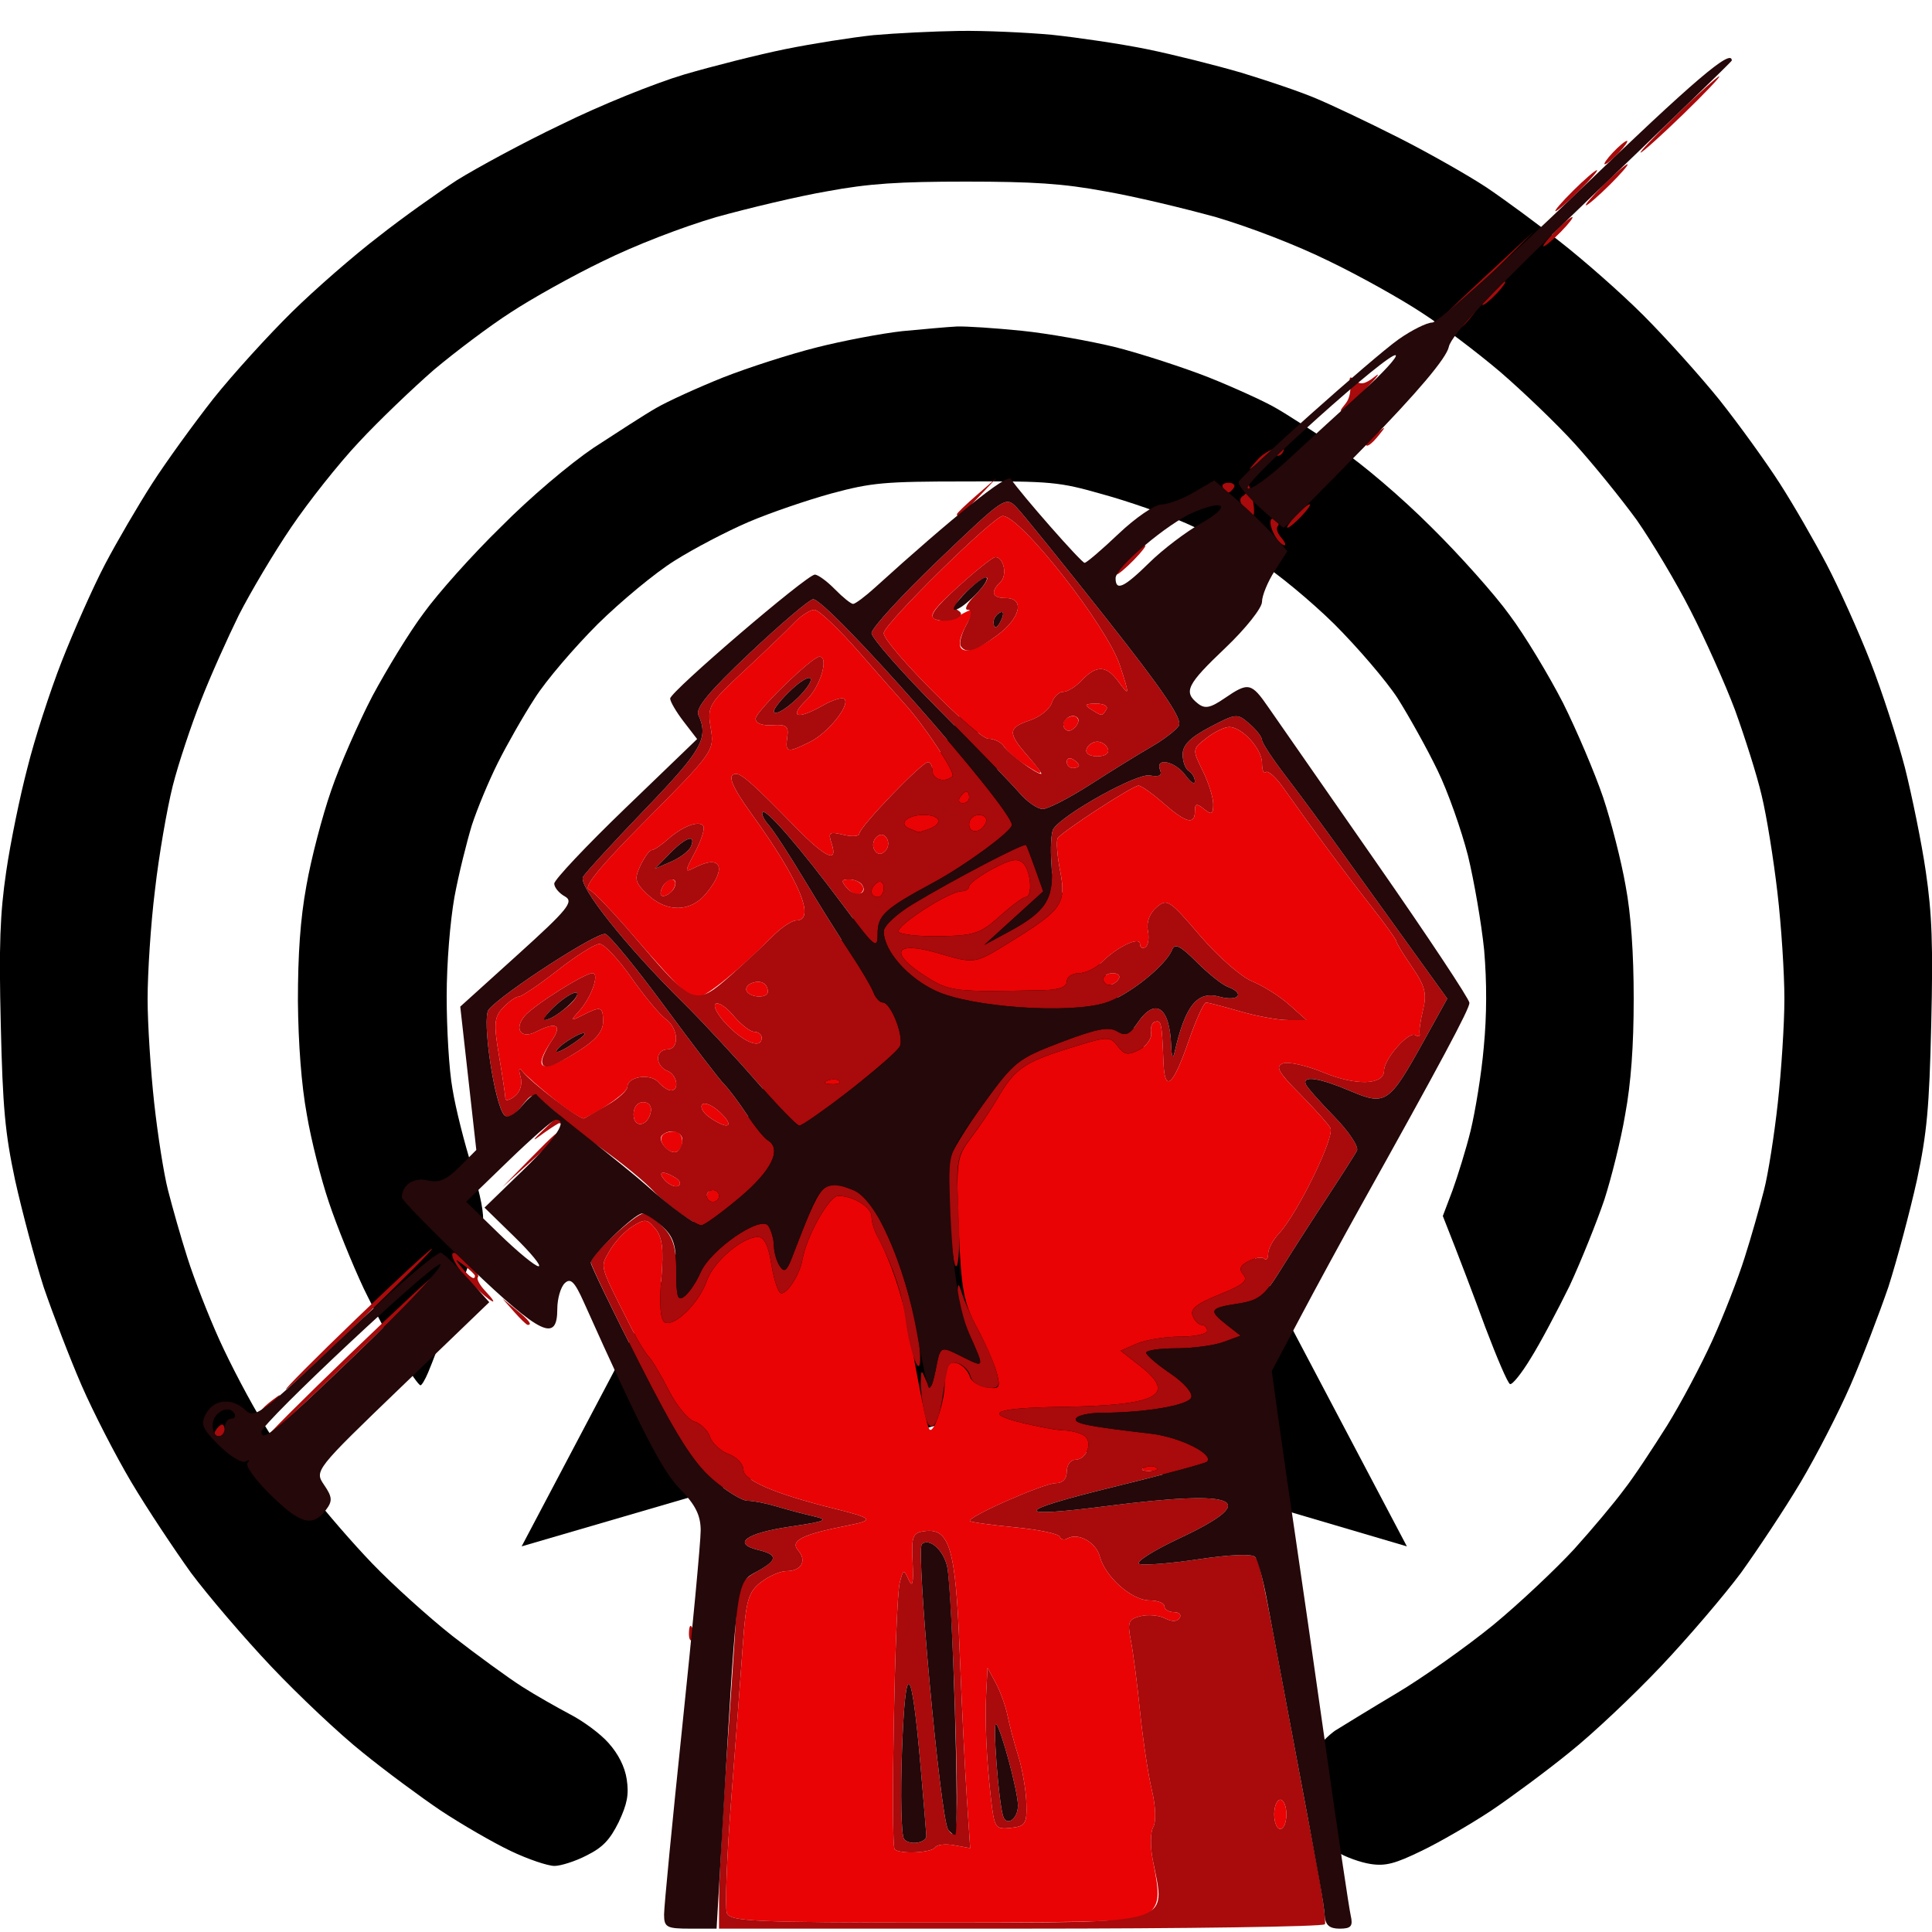<?xml version="1.0" encoding="UTF-8" standalone="no"?>
<svg
   version="1.2"
   viewBox="0 0 500 500"
   width="500"
   height="500"
   id="svg2"
   sodipodi:docname="favicon.svg"
   inkscape:version="1.3.2 (091e20ef0f, 2023-11-25, custom)"
   xmlns:inkscape="http://www.inkscape.org/namespaces/inkscape"
   xmlns:sodipodi="http://sodipodi.sourceforge.net/DTD/sodipodi-0.dtd"
   xmlns="http://www.w3.org/2000/svg"
   xmlns:svg="http://www.w3.org/2000/svg">
  <defs
     id="defs2" />
  <sodipodi:namedview
     id="namedview2"
     pagecolor="#ffffff"
     bordercolor="#000000"
     borderopacity="0.25"
     inkscape:showpageshadow="2"
     inkscape:pageopacity="0.0"
     inkscape:pagecheckerboard="0"
     inkscape:deskcolor="#d1d1d1"
     inkscape:zoom="1.608"
     inkscape:cx="250"
     inkscape:cy="100.74627"
     inkscape:window-width="1920"
     inkscape:window-height="1008"
     inkscape:window-x="0"
     inkscape:window-y="0"
     inkscape:window-maximized="1"
     inkscape:current-layer="svg2" />
  <style
     id="style1" />
  <path
     fill-rule="evenodd"
     d="m248.3 8c6.5-0.1 17.3 0.4 23.9 1 6.6 0.7 17.6 2.3 24.5 3.7 6.9 1.4 18 4.2 24.5 6.1 6.6 2 15.2 4.9 19.2 6.6 3.9 1.6 13.6 6.2 21.5 10.2 7.9 4 18.1 9.8 22.8 12.9 4.6 3.1 13.2 9.4 19.1 14.1 5.9 4.6 15.6 13.1 21.5 19 5.8 5.8 14.7 15.7 19.7 21.9 5 6.3 12 16 15.6 21.6 3.6 5.6 9 15 12.1 20.9 3.1 5.9 8.2 17.2 11.3 25.1 3.1 7.9 7.1 20.3 9 27.6 1.8 7.2 4.3 19.3 5.4 26.9 1.6 10.9 1.9 19 1.4 39.5-0.5 21.5-1.1 28.1-3.7 40.3-1.8 8.1-5.1 20.5-7.4 27.7-2.4 7-6.8 18.5-9.8 25.4-3 6.9-8.8 18.2-12.9 25.1-4.1 6.9-11.1 17.4-15.4 23.4-4.4 5.9-13.7 16.8-20.8 24.3-7.1 7.5-17.7 17.5-23.6 22.2-5.9 4.8-15.1 11.6-20.3 15.1-5.3 3.5-13.4 8.2-18 10.4-6.8 3.3-9.3 4-13.2 3.4-2.6-0.4-6.5-1.8-8.6-3.1-2.4-1.5-4.9-4.5-6.5-8-1.9-4.3-2.3-6.9-1.7-10.5 0.5-2.6 1.7-6.1 2.6-7.8 1-1.6 3.3-3.9 5-5.1 1.8-1.1 8.9-5.5 15.8-9.6 6.9-4.1 18.2-12.1 25.2-17.8 6.9-5.7 16.3-14.6 20.9-19.6 4.6-5.1 10.4-12 12.9-15.4 2.6-3.3 7.5-10.8 11.1-16.5 3.6-5.8 8.9-15.8 11.8-22.2 2.9-6.4 6.6-15.9 8.3-21.3 1.7-5.3 3.9-13.1 5-17.4 1.1-4.2 2.7-14.5 3.6-22.7 0.9-8.2 1.7-20.3 1.7-26.9 0-6.6-0.8-19-1.8-27.5-1-8.6-2.8-19.9-4.1-25.2-1.2-5.2-4.4-15.2-6.9-22.1-2.6-6.9-7.8-18.5-11.5-25.7-3.7-7.3-10-17.8-13.9-23.4-4-5.5-11.2-14.4-16-19.7-4.8-5.3-13.6-13.7-19.4-18.7-5.9-5-15-11.9-20.3-15.3-5.3-3.5-16-9.5-23.9-13.3-8.5-4.2-20.5-8.8-29.3-11.4-8.3-2.3-21.2-5.4-28.8-6.7-10.7-2-18.6-2.5-36-2.5-17.2 0-25.1 0.5-35.8 2.5-7.6 1.3-20.5 4.4-28.8 6.7-8.8 2.6-20.8 7.2-29.3 11.4-7.9 3.8-18.6 9.8-23.9 13.3-5.3 3.4-14.2 10.1-19.8 14.8-5.5 4.8-14.3 13.2-19.4 18.7-5.2 5.5-13.1 15.5-17.5 22-4.5 6.6-10.6 16.9-13.6 22.8-2.9 5.9-7.4 15.9-9.8 22.1-2.5 6.3-5.8 16.2-7.3 22.1-1.5 6-3.6 18.1-4.6 27-1.1 8.8-1.9 21.5-1.9 28.1 0 6.6 0.8 18.7 1.7 26.9 0.9 8.2 2.5 18.5 3.6 22.7 1.1 4.3 3.3 12.1 5 17.4 1.7 5.4 5.4 14.9 8.3 21.3 2.9 6.4 8 16.1 11.4 21.6 3.3 5.4 8.9 13.6 12.5 18.2 3.5 4.6 10.6 12.8 15.7 18.1 5.2 5.4 14.5 13.8 20.7 18.7 6.3 4.9 14.4 10.8 18 13.1 3.6 2.3 9.3 5.5 12.5 7.2 3.3 1.7 7.8 5 9.9 7.4 2.5 2.8 4.2 6.1 4.7 9.4 0.6 4 0.1 6.4-2.1 11.1-2.3 4.6-4.1 6.5-8.3 8.6-2.9 1.5-6.7 2.7-8.3 2.7-1.7 0-6.8-1.7-11.4-3.9-4.6-2.2-12.7-6.9-18-10.4-5.2-3.5-14.4-10.3-20.3-15.1-5.9-4.7-16.5-14.7-23.6-22.2-7.1-7.5-16.4-18.4-20.8-24.3-4.3-6-11.3-16.5-15.4-23.4-4.1-6.9-9.9-18.2-12.9-25.1-3-6.9-7.4-18.4-9.8-25.4-2.3-7.2-5.6-19.6-7.4-27.7-2.6-12.2-3.2-18.8-3.7-40.3-0.5-20.5-0.2-28.6 1.4-39.5 1.1-7.6 3.6-19.7 5.5-26.9 1.8-7.3 5.8-19.7 8.9-27.6 3.1-7.9 8.1-19.2 11.2-25.1 3.1-5.9 8.6-15.3 12.2-20.9 3.6-5.6 10.7-15.4 15.8-21.9 5.1-6.4 14.3-16.5 20.4-22.5 6-5.9 16.1-14.7 22.4-19.5 6.2-4.9 15.4-11.4 20.3-14.6 5-3.1 17.1-9.7 27-14.4 9.9-4.9 24-10.6 31.7-12.9 7.5-2.2 19.4-5.2 26.3-6.6 6.9-1.4 17.1-3 22.7-3.6 5.6-0.5 15.6-1 22.3-1.1zm-0.7 76.5c2.3-0.1 9.9 0.4 16.8 1.1 6.9 0.7 18 2.7 24.5 4.3 6.6 1.7 17.4 5.2 24 7.8 6.5 2.6 14.4 6.2 17.3 7.9 3 1.7 10.2 6.4 16.2 10.3 6.2 4.2 16.3 12.8 24 20.5 7.3 7.2 16.5 17.5 20.3 22.8 3.9 5.2 10.1 15.5 13.8 22.7 3.6 7.2 8.3 18.3 10.4 24.5 2.1 6.3 4.7 16.5 5.8 22.8 1.4 7.4 2.1 17.5 2.1 29.3 0 12.1-0.7 21.8-2.2 29.9-1.1 6.6-3.6 16.5-5.4 22.1-1.9 5.6-5.9 15.6-9 22.3-3.2 6.5-7.7 15-10.1 18.8-2.3 3.8-4.7 6.8-5.3 6.6-0.6-0.2-3.4-6.8-6.4-14.7-2.9-7.9-6.6-17.7-11-28.8l2.5-6.6c1.3-3.6 3.5-10.6 4.7-15.5 1.2-5 2.8-14.6 3.4-21.6 0.8-8.3 0.8-16.8 0.1-25.1-0.7-6.9-2.6-17.9-4.2-24.5-1.7-6.6-5.2-16.6-7.9-22.1-2.7-5.6-7.4-14-10.3-18.6-3-4.6-10.4-13.2-16.4-19.2-6-5.9-14.9-13.3-19.9-16.4-4.9-3.1-13.3-7.4-18.5-9.7-5.3-2.3-15-5.7-21.6-7.5-11.2-3.2-13.3-3.4-35.4-3.3-21.1 0-24.3 0.3-34.7 3.1-6.2 1.7-15.9 5-21.5 7.4-5.6 2.4-14.2 6.9-19.1 10-5 3.1-13.9 10.5-19.9 16.4-6 6-13.4 14.6-16.3 19.2-3 4.6-7.3 12.2-9.6 16.8-2.3 4.6-5.3 11.8-6.7 16.1-1.3 4.3-3.4 12.6-4.5 18.6-1.1 6.3-2 16.9-2 25.7 0 8.2 0.6 19 1.5 23.9 0.8 5 3.1 14.1 5.1 20.4 2.2 7.2 3.2 12.4 2.7 14.3-0.4 1.7-3.4 10.3-6.7 19.3-3.3 8.8-6.6 17.6-7.4 19.4-0.8 1.9-1.7 3.4-2 3.3-0.4 0-2.6-3.1-4.9-6.9-2.4-3.8-6.8-12-9.8-18.2-3-6.4-7-16.3-9-22.3-2-5.9-4.6-16.1-5.7-22.7-1.4-7.6-2.2-18.3-2.3-29.3 0-12.1 0.6-21.2 2.2-29.9 1.2-6.9 4.1-18 6.4-24.6 2.2-6.5 7.1-17.6 10.7-24.5 3.7-6.9 9.6-16.6 13.3-21.5 3.6-5 12.5-15 19.9-22.2 7.6-7.7 17.8-16.3 24-20.5 6-3.9 13.2-8.6 16.2-10.3 2.9-1.7 10.8-5.3 17.3-7.9 6.6-2.6 17.5-6.1 24.3-7.8 6.7-1.7 16.7-3.6 22.1-4.2 5.4-0.5 11.8-1.1 14.1-1.2z"
     id="path1" />
  <path
     d="m249.6 183l114.5 217.2-114-33.6-115.1 33.6z"
     id="path2" />
  <g
     id="g18"
     transform="matrix(1.579,0,0,1.517,-548.992,-607.205)">
    <path
       style="fill:#ea0304"
       d="m 466.826,726.634 c -0.338,-0.882 -0.025,-9.531 0.696,-19.221 0.721,-9.69 1.58,-21.596 1.908,-26.458 0.519,-7.693 0.903,-9.088 2.957,-10.75 1.298,-1.05 3.184,-1.91 4.191,-1.91 2.441,0 3.402,-1.749 1.933,-3.519 -1.384,-1.667 0.602,-2.717 8.016,-4.239 4.618,-0.948 4.392,-1.22 -2.5,-3.007 -9.328,-2.419 -14.48,-4.733 -14.49,-6.51 -0.005,-0.976 -1.096,-2.188 -2.424,-2.693 -1.328,-0.505 -2.701,-1.821 -3.051,-2.924 -0.35,-1.103 -1.494,-2.278 -2.542,-2.611 -1.048,-0.333 -2.937,-2.718 -4.199,-5.301 -1.261,-2.583 -2.743,-5.179 -3.293,-5.77 -0.55,-0.59 -1.8,-2.721 -2.777,-4.735 -5.476,-11.283 -5.226,-10.383 -3.68,-13.272 0.792,-1.479 2.473,-3.367 3.736,-4.194 2.091,-1.37 2.431,-1.336 3.799,0.385 1.141,1.435 1.373,3.5 0.961,8.58 -0.345,4.263 -0.152,6.931 0.533,7.355 1.531,0.946 5.679,-3.262 6.919,-7.019 1.086,-3.291 5.816,-7.526 8.407,-7.526 0.987,0 1.704,1.501 2.156,4.512 0.372,2.482 1.052,4.744 1.511,5.028 0.892,0.552 3.161,-2.995 3.607,-5.639 0.676,-4.011 4.379,-10.901 5.858,-10.901 2.508,0 5.47,1.922 5.47,3.549 0,0.813 0.404,2.26 0.897,3.215 2.256,4.366 4.167,10.226 5.131,15.736 2.193,12.532 3.08,16.942 3.491,17.353 0.726,0.726 2.481,-4.834 2.481,-7.859 0,-1.582 0.359,-3.098 0.798,-3.369 1.057,-0.653 2.791,0.527 3.355,2.283 0.249,0.775 1.491,1.567 2.761,1.761 2.062,0.315 2.237,0.058 1.641,-2.408 -0.367,-1.518 -1.824,-4.998 -3.237,-7.733 -2.229,-4.314 -2.63,-6.567 -3.023,-17 -0.439,-11.638 -0.371,-12.141 2.084,-15.527 1.395,-1.925 3.285,-4.85 4.2,-6.5 2.839,-5.121 4.353,-6.253 11.503,-8.596 6.651,-2.181 6.983,-2.199 8.254,-0.461 1.108,1.516 1.686,1.617 3.547,0.621 1.223,-0.654 2.094,-1.949 1.937,-2.877 -0.157,-0.928 0.157,-1.791 0.698,-1.918 0.993,-0.233 1.068,0.162 1.336,7.04 0.202,5.187 1.575,3.924 4.152,-3.82 1.188,-3.569 2.46,-6.484 2.828,-6.478 0.368,0.006 2.877,0.681 5.577,1.5 2.7,0.819 6.253,1.489 7.896,1.489 h 2.987 l -2.84,-2.632 c -1.562,-1.448 -4.294,-3.24 -6.071,-3.982 -1.777,-0.742 -5.622,-4.256 -8.544,-7.807 -5.039,-6.123 -5.408,-6.371 -7.149,-4.796 -1.125,1.018 -1.665,2.553 -1.396,3.963 0.242,1.266 0.05,2.543 -0.426,2.837 -0.476,0.294 -0.866,0.043 -0.866,-0.559 0,-1.389 -3.75,0.466 -6.289,3.112 -0.984,1.025 -2.671,1.864 -3.75,1.864 -1.079,0 -1.961,0.63 -1.961,1.4 0,0.936 -1.243,1.429 -3.75,1.487 -14.707,0.339 -15.445,0.25 -19.371,-2.348 -6.12,-4.05 -5.099,-6.117 1.963,-3.974 6.211,1.885 5.965,1.926 12.057,-1.999 8.36,-5.386 9.055,-6.43 8.01,-12.026 -0.489,-2.619 -0.665,-5.124 -0.391,-5.568 0.695,-1.124 12.283,-8.971 13.248,-8.971 0.434,0 2.267,1.35 4.073,3 3.691,3.371 5.161,3.763 5.161,1.378 0,-1.329 0.271,-1.397 1.5,-0.378 1.252,1.039 1.5,0.899 1.5,-0.844 0,-1.149 -0.78,-3.724 -1.734,-5.724 -1.71,-3.587 -1.702,-3.661 0.611,-5.534 1.289,-1.044 2.97,-1.898 3.734,-1.898 2.124,0 5.389,3.736 5.389,6.167 0,1.192 0.281,1.886 0.624,1.543 0.343,-0.343 1.607,0.819 2.809,2.583 5.08,7.458 10.147,14.572 14.219,19.968 2.392,3.169 4.348,5.991 4.348,6.271 0,0.281 1.167,2.273 2.593,4.428 2.116,3.198 2.449,4.526 1.81,7.229 -0.431,1.821 -0.686,3.682 -0.568,4.135 0.118,0.453 -0.21,0.562 -0.729,0.24 -1.099,-0.679 -5.105,4.068 -5.105,6.051 0,2.463 -4.57,2.625 -9.862,0.348 -2.804,-1.206 -5.822,-1.916 -6.706,-1.576 -1.297,0.498 -0.774,1.492 2.707,5.144 2.373,2.49 4.652,5.13 5.064,5.866 0.798,1.425 -5.406,14.666 -8.453,18.041 -0.963,1.066 -1.75,2.604 -1.75,3.417 0,0.813 -0.284,1.194 -0.631,0.847 -0.347,-0.347 -1.501,-0.166 -2.565,0.403 -1.44,0.77 -1.659,1.365 -0.86,2.328 0.831,1.001 -0.057,1.763 -3.927,3.371 -3.702,1.538 -4.845,2.483 -4.402,3.637 0.329,0.857 1,1.559 1.491,1.559 0.491,0 0.893,0.45 0.893,1 0,0.55 -2.004,1 -4.453,1 -2.449,0 -5.64,0.541 -7.091,1.202 l -2.638,1.202 3.253,2.655 c 6.045,4.934 2.801,6.676 -12.879,6.92 -10.943,0.17 -13.076,1.032 -6.664,2.695 2.734,0.709 5.871,1.304 6.971,1.323 1.1,0.019 2.578,0.401 3.284,0.849 1.58,1.002 0.524,4.155 -1.391,4.155 -0.766,0 -1.393,0.9 -1.393,2 0,1.269 -0.667,2 -1.823,2 -1.947,0 -14.662,5.851 -14.045,6.463 0.202,0.2 3.517,0.68 7.367,1.066 3.85,0.386 7.151,1.102 7.335,1.593 0.184,0.49 0.751,0.635 1.259,0.321 1.741,-1.076 4.707,0.63 5.316,3.059 0.868,3.46 5.25,7.499 8.135,7.499 1.35,0 2.455,0.45 2.455,1 0,0.55 0.702,1 1.559,1 0.857,0 1.28,0.451 0.939,1.003 -0.4,0.647 -1.251,0.665 -2.397,0.051 -0.978,-0.523 -2.789,-0.687 -4.025,-0.364 -1.982,0.518 -2.166,1.013 -1.565,4.199 0.375,1.986 1.052,7.436 1.504,12.111 0.452,4.675 1.316,10.664 1.92,13.308 0.64,2.803 0.738,5.452 0.234,6.352 -0.475,0.849 -0.503,3.411 -0.061,5.692 1.165,6.012 1.07,7.326 -0.654,9.05 -1.332,1.332 -6.166,1.545 -35.042,1.542 -29.81,-0.002 -33.565,-0.179 -34.113,-1.606 z m 34.117,-11.205 c 0.294,-0.476 1.709,-0.641 3.144,-0.367 l 2.609,0.499 -0.567,-8.883 c -0.312,-4.886 -0.835,-16.083 -1.163,-24.883 -0.647,-17.371 -1.646,-20.896 -5.754,-20.311 -1.954,0.278 -2.161,0.843 -1.949,5.311 0.169,3.553 -0.015,4.421 -0.635,3 -0.825,-1.889 -0.907,-1.862 -1.479,0.5 -0.779,3.214 -1.532,44.758 -0.824,45.465 0.868,0.868 6.037,0.61 6.618,-0.331 z m 14.959,-7.634 c -0.068,-2.2 -0.668,-5.8 -1.332,-8 -0.665,-2.2 -1.457,-5.303 -1.761,-6.896 -0.304,-1.593 -1.164,-4.068 -1.912,-5.5 l -1.359,-2.604 -0.203,4 c -0.255,5.018 0.015,11.458 0.767,18.309 0.554,5.044 0.716,5.293 3.254,5 2.422,-0.28 2.659,-0.681 2.547,-4.309 z m 40.624,2 c 0,-1.375 0.45,-2.5 1,-2.5 0.55,0 1,1.125 1,2.5 0,1.375 -0.45,2.5 -1,2.5 -0.55,0 -1,-1.125 -1,-2.5 z m -21.188,-59.183 c 0.722,-0.289 1.584,-0.253 1.917,0.079 0.332,0.332 -0.258,0.569 -1.312,0.525 -1.165,-0.048 -1.402,-0.285 -0.604,-0.604 z m -71.812,-46.317 c 0,-0.55 0.45,-1 1,-1 0.55,0 1,0.45 1,1 0,0.55 -0.45,1 -1,1 -0.55,0 -1,-0.45 -1,-1 z M 456.737,601.69 c -1.429,-1.546 -0.464,-1.842 1.646,-0.505 0.746,0.473 0.971,1.094 0.5,1.38 -0.471,0.286 -1.437,-0.108 -2.146,-0.875 z m -0.089,-5.748 c -1.216,-1.465 -0.526,-2.647 1.545,-2.647 1.49,0 1.825,2.578 0.447,3.43 -0.488,0.301 -1.384,-0.051 -1.991,-0.783 z m -5.122,-5.564 c 0,-1.228 0.646,-2.083 1.573,-2.083 0.931,0 1.441,0.68 1.25,1.667 -0.487,2.509 -2.823,2.853 -2.823,0.416 z m 12.443,0.498 c -1.067,-0.78 -1.59,-1.768 -1.163,-2.194 0.427,-0.427 1.764,0.211 2.971,1.418 2.446,2.446 1.205,2.979 -1.807,0.776 z m -25.554,-3.164 c -2.414,-2.011 -4.756,-4.165 -5.204,-4.787 -0.466,-0.646 -0.564,-0.228 -0.227,0.978 0.357,1.28 -0.01,2.605 -0.934,3.372 -0.837,0.695 -1.526,0.871 -1.53,0.391 -0.004,-0.48 -0.473,-3.741 -1.042,-7.247 -0.897,-5.531 -0.81,-6.623 0.663,-8.25 0.933,-1.031 2.084,-1.875 2.556,-1.875 0.473,0 3.345,-2.025 6.384,-4.5 3.039,-2.475 6.127,-4.5 6.864,-4.5 0.737,0 3.082,2.587 5.211,5.75 2.129,3.163 4.659,6.338 5.622,7.057 2.141,1.598 2.314,5.193 0.25,5.193 -0.825,0 -1.5,0.689 -1.5,1.531 0,0.842 0.675,1.79 1.5,2.107 1.594,0.612 2.103,3.362 0.622,3.362 -0.483,0 -1.399,-0.629 -2.037,-1.397 -1.297,-1.562 -5.082,-0.995 -5.092,0.763 -0.005,0.912 -3.474,3.547 -7.105,5.396 -0.336,0.171 -2.586,-1.334 -5,-3.345 z m 4.021,-8.096 c 2.844,-1.862 4.09,-3.385 4.09,-5 0,-2.651 -0.301,-2.758 -3.316,-1.177 -2.077,1.089 -2.104,1.053 -0.553,-0.75 1.974,-2.293 3.341,-6.396 2.131,-6.396 -1.308,0 -9.569,5.422 -11.099,7.285 -1.826,2.224 -0.612,4.025 1.831,2.717 3.329,-1.781 4.366,-1.202 2.62,1.462 -3.348,5.11 -1.737,5.807 4.295,1.858 z m 40.902,4.995 c 0.722,-0.289 1.584,-0.253 1.917,0.079 0.332,0.332 -0.258,0.569 -1.312,0.525 -1.165,-0.048 -1.402,-0.285 -0.604,-0.604 z m -16.303,-9.306 c -1.575,-1.644 -2.519,-3.332 -2.097,-3.75 0.422,-0.418 1.756,0.477 2.965,1.99 1.209,1.512 2.744,2.75 3.41,2.75 0.667,0 1.212,0.45 1.212,1 0,1.932 -2.655,0.97 -5.49,-1.99 z m -7.53,-6.292 c -0.836,-0.67 -4.364,-4.682 -7.841,-8.915 -3.476,-4.233 -6.816,-7.862 -7.423,-8.064 -1.031,-0.344 1.677,-3.82 8.784,-11.277 11.719,-12.296 11.77,-12.371 11.131,-16.369 -0.575,-3.597 -0.316,-4.053 5.5,-9.684 3.357,-3.25 7.032,-6.921 8.167,-8.159 1.134,-1.238 2.635,-2.25 3.336,-2.25 0.7,0 4.007,3.263 7.349,7.25 3.342,3.987 6.673,7.925 7.403,8.75 3.195,3.613 8.432,11.849 7.883,12.398 -1.164,1.164 -3.269,0.586 -3.269,-0.898 0,-0.825 -0.338,-1.504 -0.75,-1.508 -1.001,-0.011 -11.25,11.093 -11.25,12.188 0,0.472 -1.175,0.564 -2.611,0.203 -2.323,-0.583 -2.536,-0.42 -1.933,1.481 1.113,3.507 -1.011,2.466 -6.138,-3.009 -6.536,-6.978 -8.551,-8.855 -9.507,-8.855 -1.546,0 -0.796,2.043 2.482,6.76 7.87,11.327 10.664,18.24 7.372,18.24 -0.734,0 -2.504,1.238 -3.933,2.75 -5.135,5.435 -10.789,10.249 -11.999,10.218 -0.678,-0.018 -1.917,-0.58 -2.753,-1.25 z m 3.948,-16.353 c 3.423,-4.352 2.427,-6.696 -1.87,-4.396 -1.735,0.928 -1.733,0.817 0.033,-2.648 1.014,-1.989 1.619,-3.981 1.344,-4.425 -0.652,-1.055 -3.433,0.036 -5.874,2.304 -1.066,0.99 -2.231,1.8 -2.589,1.8 -0.358,0 -1.187,1.177 -1.843,2.616 -1.042,2.286 -0.904,2.903 1.089,4.895 3.186,3.182 7.138,3.123 9.709,-0.145 z m -7.321,-0.782 c 0.334,-0.871 1.047,-1.584 1.584,-1.584 1.314,0 0.491,2.273 -1.004,2.771 -0.731,0.244 -0.954,-0.214 -0.581,-1.188 z m 24.295,-25.032 c 2.988,-1.545 6.664,-6.319 5.648,-7.335 -0.336,-0.336 -1.904,0.153 -3.484,1.087 -4.292,2.535 -5.69,2.05 -2.701,-0.939 2.265,-2.265 3.715,-7.364 2.094,-7.364 -1.199,0 -10.457,9.363 -10.457,10.575 0,0.799 1.062,1.229 2.75,1.113 2.321,-0.159 2.701,0.163 2.437,2.062 -0.368,2.646 -0.005,2.724 3.714,0.801 z m -10.336,42.554 c -0.304,-0.492 0.075,-1.136 0.843,-1.431 1.466,-0.563 2.592,0.086 2.592,1.493 0,1.117 -2.737,1.067 -3.435,-0.062 z m 58.435,-2.105 c 0,-0.55 0.702,-1 1.559,-1 0.857,0 1.281,0.45 0.941,1 -0.34,0.55 -1.041,1 -1.559,1 -0.518,0 -0.941,-0.45 -0.941,-1 z m -33.542,-8.068 c -0.587,-0.95 8.245,-6.882 10.292,-6.913 0.688,-0.01 1.25,-0.386 1.25,-0.835 0,-0.449 1.724,-1.785 3.831,-2.969 2.923,-1.643 4.108,-1.876 5,-0.984 1.288,1.288 1.612,5.764 0.419,5.778 -0.412,0.005 -2.325,1.482 -4.25,3.283 -3.137,2.935 -4.149,3.287 -9.75,3.395 -3.438,0.066 -6.494,-0.274 -6.792,-0.755 z m -8.467,-7.443 c -1.005,-1.211 -0.944,-1.489 0.328,-1.489 1.867,0 3.088,1.631 1.811,2.42 -0.497,0.307 -1.459,-0.112 -2.139,-0.931 z m 4.009,0.57 c 0,-0.518 0.45,-1.219 1,-1.559 0.55,-0.34 1,0.084 1,0.941 0,0.857 -0.45,1.559 -1,1.559 -0.55,0 -1,-0.423 -1,-0.941 z m 0.5,-7.059 c -0.399,-0.646 -0.276,-1.624 0.274,-2.174 0.667,-0.667 1.242,-0.609 1.726,0.174 0.399,0.646 0.276,1.624 -0.274,2.174 -0.667,0.667 -1.242,0.609 -1.726,-0.174 z m 5.744,-3.664 c -1.946,-0.784 -0.408,-2.336 2.315,-2.336 2.744,0 3.271,1.467 0.859,2.393 -0.87,0.334 -1.657,0.571 -1.75,0.528 -0.092,-0.043 -0.734,-0.307 -1.424,-0.585 z m 9.756,-0.752 c 0,-0.871 0.713,-1.583 1.583,-1.583 0.871,0 1.405,0.534 1.188,1.188 -0.618,1.854 -2.771,2.162 -2.771,0.396 z m -1.5,-4.583 c 0.34,-0.55 0.816,-1 1.059,-1 0.243,0 0.441,0.45 0.441,1 0,0.55 -0.477,1 -1.059,1 -0.582,0 -0.781,-0.45 -0.441,-1 z m 10.473,-5.69 c -1.36,-0.929 -2.832,-2.279 -3.272,-3 -0.44,-0.721 -1.582,-1.31 -2.538,-1.31 -1.856,0 -17.163,-16.065 -17.163,-18.012 0,-1.516 18.032,-19.988 19.513,-19.988 2.927,0 17.12,18.846 19.204,25.5 1.617,5.162 1.594,5.389 -0.273,2.723 -1.927,-2.751 -3.598,-2.814 -5.943,-0.223 -0.995,1.1 -2.385,2 -3.088,2 -0.703,0 -1.551,0.862 -1.886,1.916 -0.335,1.054 -1.94,2.381 -3.567,2.948 -3.625,1.264 -3.678,2.128 -0.37,6.059 2.96,3.518 2.854,3.758 -0.616,1.387 z m -4.406,-21.929 c 3.842,-2.93 4.617,-6.381 1.433,-6.381 -2.238,0 -2.566,-1.034 -0.867,-2.733 1.166,-1.166 0.541,-4.282 -0.851,-4.248 -0.43,0.011 -3.159,2.269 -6.066,5.018 -4.262,4.031 -4.962,5.122 -3.618,5.638 0.917,0.352 2.501,0.119 3.521,-0.518 2.708,-1.691 2.918,-1.458 1.373,1.52 -2.532,4.88 -0.142,5.682 5.075,1.703 z m 11.433,21.56 c 0,-0.582 0.45,-0.781 1,-0.441 0.55,0.34 1,0.816 1,1.059 0,0.243 -0.45,0.441 -1,0.441 -0.55,0 -1,-0.477 -1,-1.059 z m 3.25,-2.191 c 0.229,-0.688 1.017,-1.25 1.75,-1.25 0.733,0 1.521,0.562 1.75,1.25 0.248,0.744 -0.461,1.25 -1.75,1.25 -1.289,0 -1.998,-0.506 -1.75,-1.25 z m -3.653,-3.594 c -0.346,-0.56 -0.142,-1.319 0.454,-1.687 1.537,-0.95 2.529,0.351 1.246,1.635 -0.718,0.718 -1.278,0.735 -1.7,0.052 z m 4.403,-3.156 c -1.207,-0.78 -1.049,-0.972 0.809,-0.985 1.288,-0.009 2.036,0.427 1.691,0.985 -0.743,1.202 -0.639,1.202 -2.5,0 z"
       id="path17" />
    <path
       style="fill:#a90a0b"
       d="m 465.547,723.545 c 0.012,-3.163 0.677,-15.425 1.479,-27.25 0.801,-11.825 1.467,-22.533 1.479,-23.797 0.014,-1.492 1.071,-2.894 3.015,-4 3.664,-2.085 3.772,-2.973 0.463,-3.804 -4.359,-1.094 -2.086,-2.854 5.127,-3.97 5.997,-0.928 6.518,-1.166 3.917,-1.785 -1.65,-0.393 -4.382,-1.148 -6.071,-1.679 -1.689,-0.531 -3.825,-0.965 -4.747,-0.965 -0.922,0 -3.527,-1.672 -5.789,-3.716 -3.134,-2.831 -5.992,-7.568 -12.003,-19.888 -4.339,-8.895 -7.89,-16.581 -7.89,-17.081 0,-1.241 7.332,-8.315 8.618,-8.315 0.568,0 2.012,1.042 3.208,2.314 1.669,1.776 2.174,3.549 2.174,7.622 0,4.423 0.232,5.115 1.392,4.152 0.766,-0.636 1.924,-2.438 2.573,-4.005 1.63,-3.935 9.92,-9.875 11.125,-7.972 0.483,0.763 0.893,2.288 0.91,3.388 0.017,1.1 0.448,2.66 0.958,3.466 0.737,1.165 1.153,0.856 2.026,-1.5 4.946,-13.349 5.084,-13.509 9.934,-11.5 2.227,0.922 3.578,2.824 5.942,8.364 2.734,6.405 5.193,16.32 5.11,20.604 -0.064,3.272 -1.698,-1.354 -2.38,-6.737 -0.6,-4.732 -2.045,-9.16 -4.711,-14.433 -0.483,-0.955 -0.878,-2.402 -0.878,-3.215 0,-1.627 -2.962,-3.549 -5.47,-3.549 -1.479,0 -5.182,6.891 -5.858,10.901 -0.446,2.644 -2.714,6.19 -3.607,5.639 -0.459,-0.284 -1.139,-2.546 -1.511,-5.028 -0.452,-3.011 -1.169,-4.512 -2.156,-4.512 -2.59,0 -7.321,4.235 -8.407,7.526 -1.24,3.757 -5.388,7.965 -6.919,7.019 -0.685,-0.424 -0.879,-3.091 -0.533,-7.355 0.412,-5.08 0.18,-7.145 -0.961,-8.58 -1.369,-1.721 -1.708,-1.755 -3.799,-0.385 -1.263,0.828 -2.944,2.715 -3.736,4.194 -1.546,2.889 -1.796,1.988 3.68,13.272 0.977,2.014 2.227,4.145 2.777,4.735 0.55,0.59 2.032,3.187 3.293,5.77 1.261,2.583 3.151,4.969 4.199,5.301 1.048,0.333 2.192,1.508 2.542,2.611 0.35,1.103 1.723,2.419 3.051,2.924 1.328,0.505 2.419,1.717 2.424,2.693 0.01,1.777 5.162,4.091 14.49,6.51 6.892,1.787 7.118,2.059 2.5,3.007 -7.413,1.522 -9.399,2.572 -8.016,4.239 1.469,1.77 0.509,3.519 -1.933,3.519 -1.007,0 -2.893,0.859 -4.191,1.91 -2.054,1.662 -2.438,3.057 -2.957,10.75 -0.328,4.862 -1.186,16.768 -1.908,26.458 -0.721,9.69 -1.035,18.339 -0.696,19.221 0.547,1.427 4.303,1.603 34.113,1.606 39.657,0.003 37.853,0.538 35.697,-10.592 -0.442,-2.281 -0.415,-4.843 0.061,-5.692 0.504,-0.9 0.406,-3.55 -0.234,-6.352 -0.604,-2.644 -1.468,-8.633 -1.92,-13.308 -0.452,-4.675 -1.129,-10.125 -1.504,-12.111 -0.602,-3.185 -0.417,-3.68 1.565,-4.199 1.236,-0.323 3.047,-0.159 4.025,0.364 1.147,0.614 1.998,0.596 2.397,-0.051 0.341,-0.551 -0.082,-1.003 -0.939,-1.003 -0.857,0 -1.559,-0.45 -1.559,-1 0,-0.55 -1.105,-1 -2.455,-1 -2.885,0 -7.266,-4.04 -8.135,-7.499 -0.61,-2.429 -3.575,-4.135 -5.316,-3.059 -0.508,0.314 -1.074,0.17 -1.259,-0.321 -0.184,-0.49 -3.485,-1.207 -7.335,-1.593 -3.85,-0.386 -7.165,-0.865 -7.367,-1.066 -0.617,-0.612 12.097,-6.463 14.045,-6.463 1.156,0 1.823,-0.731 1.823,-2 0,-1.1 0.627,-2 1.393,-2 1.915,0 2.97,-3.152 1.391,-4.155 -0.706,-0.448 -2.184,-0.83 -3.284,-0.849 -1.1,-0.019 -4.237,-0.615 -6.971,-1.323 -6.412,-1.662 -4.279,-2.525 6.664,-2.695 15.68,-0.243 18.924,-1.986 12.879,-6.92 l -3.253,-2.655 2.638,-1.202 c 1.451,-0.661 4.641,-1.202 7.091,-1.202 2.449,0 4.453,-0.45 4.453,-1 0,-0.55 -0.402,-1 -0.893,-1 -0.491,0 -1.162,-0.702 -1.491,-1.559 -0.443,-1.154 0.7,-2.098 4.402,-3.637 3.87,-1.608 4.757,-2.37 3.927,-3.371 -0.799,-0.963 -0.58,-1.557 0.86,-2.328 1.063,-0.569 2.217,-0.75 2.565,-0.403 0.347,0.347 0.631,-0.034 0.631,-0.847 0,-0.813 0.787,-2.35 1.75,-3.417 3.047,-3.375 9.25,-16.616 8.453,-18.041 -0.412,-0.736 -2.691,-3.376 -5.064,-5.866 -3.481,-3.652 -4.004,-4.646 -2.707,-5.144 0.884,-0.339 3.902,0.37 6.706,1.576 5.292,2.276 9.862,2.115 9.862,-0.348 0,-1.983 4.005,-6.73 5.105,-6.051 0.52,0.321 0.848,0.213 0.729,-0.24 -0.118,-0.453 0.137,-2.314 0.568,-4.135 0.639,-2.702 0.307,-4.031 -1.81,-7.229 -1.426,-2.155 -2.593,-4.148 -2.593,-4.428 0,-0.281 -1.957,-3.103 -4.348,-6.271 -4.073,-5.396 -9.139,-12.51 -14.219,-19.968 -1.202,-1.764 -2.465,-2.926 -2.809,-2.583 -0.343,0.343 -0.624,-0.351 -0.624,-1.543 0,-2.431 -3.265,-6.167 -5.389,-6.167 -0.764,0 -2.444,0.854 -3.734,1.898 -2.313,1.873 -2.321,1.947 -0.611,5.534 0.954,2 1.734,4.575 1.734,5.724 0,1.743 -0.248,1.883 -1.5,0.844 -1.229,-1.02 -1.5,-0.951 -1.5,0.378 0,2.386 -1.47,1.993 -5.161,-1.378 -1.807,-1.65 -3.639,-3 -4.073,-3 -0.965,0 -12.553,7.847 -13.248,8.971 -0.274,0.444 -0.098,2.949 0.391,5.568 1.045,5.596 0.35,6.64 -8.01,12.026 -6.092,3.925 -5.846,3.884 -12.057,1.999 -7.062,-2.143 -8.083,-0.076 -1.963,3.974 3.926,2.598 4.664,2.688 19.371,2.348 2.507,-0.058 3.75,-0.551 3.75,-1.487 0,-0.77 0.882,-1.4 1.961,-1.4 1.079,0 2.766,-0.839 3.75,-1.864 2.538,-2.646 6.289,-4.501 6.289,-3.112 0,0.602 0.39,0.853 0.866,0.559 0.476,-0.294 0.668,-1.571 0.426,-2.837 -0.27,-1.41 0.271,-2.945 1.396,-3.963 1.741,-1.575 2.111,-1.327 7.149,4.796 2.922,3.552 6.767,7.065 8.544,7.807 1.777,0.742 4.509,2.534 6.071,3.982 l 2.84,2.632 h -2.987 c -1.643,0 -5.196,-0.67 -7.896,-1.489 -2.7,-0.819 -5.21,-1.494 -5.577,-1.5 -0.368,-0.006 -1.64,2.909 -2.828,6.478 -2.577,7.744 -3.95,9.007 -4.152,3.82 -0.267,-6.878 -0.342,-7.273 -1.336,-7.04 -0.541,0.127 -0.855,0.99 -0.698,1.918 0.157,0.928 -0.715,2.222 -1.937,2.877 -1.861,0.996 -2.439,0.895 -3.547,-0.621 -1.271,-1.738 -1.602,-1.719 -8.254,0.461 -7.149,2.344 -8.664,3.476 -11.503,8.596 -0.915,1.65 -2.814,4.575 -4.222,6.5 -2.41,3.296 -2.532,4.038 -2.097,12.75 0.254,5.088 0.074,9.25 -0.399,9.25 -0.733,0 -1.47,-12.937 -1.037,-18.217 0.077,-0.944 2.536,-5.167 5.463,-9.383 5.089,-7.331 5.649,-7.796 12.764,-10.62 5.762,-2.287 7.833,-2.709 9.175,-1.871 1.404,0.877 2.043,0.609 3.368,-1.413 2.911,-4.443 5.278,-2.799 5.521,3.836 0.073,1.985 0.28,2.421 0.556,1.168 1.766,-8.025 3.719,-10.535 7.38,-9.485 3.12,0.895 4.257,-0.575 1.317,-1.703 -0.897,-0.344 -3.18,-2.243 -5.075,-4.219 -2.654,-2.768 -3.577,-3.249 -4.022,-2.093 -1.051,2.731 -7.181,7.815 -10.904,9.043 -5.913,1.952 -22.035,0.781 -27.822,-2.021 -4.657,-2.255 -8.535,-6.871 -8.543,-10.168 -0.002,-0.905 2.134,-2.986 4.746,-4.625 6.841,-4.291 18.313,-10.522 18.586,-10.094 0.128,0.201 0.812,2.062 1.521,4.137 l 1.289,3.772 -4.823,4.564 -4.823,4.564 4,-2.245 c 6.122,-3.436 7.428,-5.575 6.999,-11.462 -0.203,-2.782 -0.06,-5.524 0.316,-6.093 1.718,-2.595 13.697,-9.507 15.784,-9.108 1.553,0.297 2.063,0.021 1.702,-0.92 -0.855,-2.228 2.458,-1.525 4.142,0.879 0.856,1.222 1.557,1.699 1.557,1.059 0,-0.64 -0.45,-1.442 -1,-1.782 -0.55,-0.34 -1,-1.613 -1,-2.83 0,-1.587 1.257,-2.899 4.449,-4.642 4.348,-2.375 4.496,-2.388 6.5,-0.574 1.128,1.021 2.051,2.256 2.051,2.744 0,0.488 1.726,3.231 3.835,6.095 2.109,2.864 6.32,8.807 9.358,13.207 3.038,4.4 8.145,11.789 11.349,16.421 l 5.826,8.421 -3.933,7.384 c -5.608,10.528 -6.176,10.924 -11.98,8.356 -5.017,-2.219 -7.831,-2.667 -7.287,-1.159 0.183,0.508 2.287,3 4.675,5.539 2.388,2.539 4.064,5.161 3.724,5.827 -0.34,0.666 -2.609,4.361 -5.042,8.211 -2.433,3.85 -5.796,9.305 -7.474,12.122 -2.662,4.469 -3.561,5.204 -7.05,5.762 -4.624,0.739 -4.813,1.133 -1.75,3.628 l 2.25,1.833 -2.815,1.078 c -1.548,0.593 -5.036,1.078 -7.75,1.078 -2.714,0 -4.925,0.338 -4.914,0.75 0.012,0.412 1.792,2.002 3.956,3.533 2.283,1.615 3.72,3.343 3.423,4.117 -0.511,1.331 -7.51,2.574 -14.591,2.591 -2.03,0.005 -3.944,0.419 -4.254,0.92 -0.552,0.892 1.599,1.358 12.201,2.642 4.797,0.581 10.48,3.535 9.226,4.796 -0.285,0.286 -7.24,2.235 -15.455,4.331 -16.284,4.154 -16.654,5.321 -1.027,3.238 21.788,-2.904 25.585,-1.173 12,5.472 -4.429,2.167 -7.371,4.13 -6.591,4.398 0.775,0.267 5.178,-0.101 9.784,-0.817 5.038,-0.784 8.687,-0.938 9.158,-0.386 0.803,0.939 1.103,2.414 5.584,27.416 1.429,7.975 3.428,19 4.442,24.5 1.014,5.5 1.655,10.338 1.425,10.75 -0.23,0.412 -22.667,0.75 -49.86,0.75 h -49.441 z m 92.979,-13.75 c 0,-1.375 -0.45,-2.5 -1,-2.5 -0.55,0 -1,1.125 -1,2.5 0,1.375 0.45,2.5 1,2.5 0.55,0 1,-1.125 1,-2.5 z m -21.271,-59.104 c -0.332,-0.332 -1.195,-0.368 -1.917,-0.079 -0.798,0.319 -0.561,0.556 0.604,0.604 1.054,0.043 1.645,-0.193 1.312,-0.525 z m -6.229,-83.396 c 0.34,-0.55 -0.084,-1 -0.941,-1 -0.857,0 -1.559,0.45 -1.559,1 0,0.55 0.423,1 0.941,1 0.518,0 1.219,-0.45 1.559,-1 z m -19.5,-10.708 c 1.925,-1.801 3.837,-3.279 4.25,-3.283 1.193,-0.014 0.869,-4.49 -0.419,-5.778 -0.892,-0.892 -2.077,-0.659 -5,0.984 -2.107,1.184 -3.831,2.52 -3.831,2.969 0,0.449 -0.562,0.824 -1.25,0.835 -2.047,0.031 -10.879,5.963 -10.292,6.913 0.298,0.482 3.354,0.822 6.792,0.755 5.601,-0.108 6.614,-0.461 9.75,-3.395 z M 494.325,715.76 c -0.708,-0.708 0.046,-42.252 0.824,-45.465 0.572,-2.362 0.654,-2.389 1.479,-0.5 0.621,1.421 0.805,0.553 0.635,-3 -0.213,-4.468 -0.006,-5.033 1.949,-5.311 4.108,-0.585 5.107,2.941 5.754,20.311 0.328,8.8 0.851,19.997 1.163,24.883 l 0.567,8.883 -2.609,-0.499 c -1.435,-0.274 -2.85,-0.109 -3.144,0.367 -0.582,0.941 -5.75,1.2 -6.618,0.331 z m 5.185,-2.322 c -0.009,-0.354 -0.428,-5.616 -0.931,-11.693 -1.48,-17.887 -2.485,-18.858 -3.053,-2.95 -0.275,7.7 -0.13,14.536 0.323,15.191 0.804,1.162 3.693,0.73 3.661,-0.548 z m 4.695,-21.423 c -0.352,-11.704 -0.924,-22.7 -1.271,-24.436 -0.568,-2.842 -2.961,-5.064 -4.161,-3.863 -0.994,0.994 3.031,46.6 4.293,48.642 1.555,2.515 1.732,-0.65 1.139,-20.343 z m 5.897,15.088 c -0.752,-6.851 -1.022,-13.291 -0.767,-18.309 l 0.203,-4 1.359,2.604 c 0.747,1.432 1.608,3.907 1.912,5.5 0.304,1.593 1.096,4.696 1.761,6.896 0.665,2.2 1.264,5.8 1.332,8 0.112,3.628 -0.124,4.029 -2.547,4.309 -2.537,0.293 -2.7,0.044 -3.254,-5 z m 4.424,1.181 c 0,-2.356 -2.755,-13.079 -3.569,-13.891 -0.618,-0.617 0.396,13.37 1.139,15.715 0.585,1.845 2.43,0.46 2.43,-1.824 z m -53.921,-29.573 c 0.048,-1.165 0.285,-1.402 0.604,-0.604 0.289,0.722 0.253,1.584 -0.079,1.917 -0.332,0.332 -0.569,-0.258 -0.525,-1.312 z m -77.579,-34.417 c 0.34,-0.55 0.816,-1 1.059,-1 0.243,0 0.441,0.45 0.441,1 0,0.55 -0.477,1 -1.059,1 -0.582,0 -0.781,-0.45 -0.441,-1 z m 22,-13 c 7.685,-7.7 14.198,-14 14.473,-14 0.275,0 -5.788,6.3 -13.473,14 -7.685,7.7 -14.198,14 -14.473,14 -0.275,0 5.788,-6.3 13.473,-14 z m 94.138,9.938 c -0.351,-1.753 -0.606,-4.144 -0.567,-5.312 0.068,-2.068 0.092,-2.072 0.88,-0.125 0.685,1.692 0.923,1.422 1.541,-1.75 0.84,-4.31 0.678,-4.231 4.558,-2.224 3.504,1.812 3.486,1.889 0.95,-4.026 -1.1,-2.566 -1.961,-5.641 -1.914,-6.833 0.079,-1.98 0.153,-1.951 0.865,0.333 0.428,1.375 1.713,4.3 2.856,6.5 1.143,2.2 2.371,5.213 2.73,6.695 0.569,2.348 0.363,2.673 -1.594,2.526 -1.236,-0.093 -2.448,-0.937 -2.693,-1.876 -0.555,-2.122 -3.192,-3.246 -3.702,-1.578 -0.207,0.678 -0.624,2.994 -0.926,5.147 -0.74,5.276 -2.189,6.501 -2.984,2.524 z m -108.638,-0.315 c 0,-0.208 0.787,-0.995 1.75,-1.75 1.586,-1.244 1.621,-1.208 0.378,0.378 -1.306,1.666 -2.128,2.195 -2.128,1.372 z m 15.5,-15.622 c 6.583,-6.6 12.194,-12 12.469,-12 0.275,0 -4.886,5.4 -11.469,12 -6.583,6.6 -12.194,12 -12.469,12 -0.275,0 4.886,-5.4 11.469,-12 z m 25.905,-1.25 -1.905,-2.25 2.25,1.905 c 2.114,1.79 2.705,2.595 1.905,2.595 -0.19,0 -1.202,-1.012 -2.25,-2.25 z m -6.91,-4.755 c -3.678,-3.839 -4.488,-7.276 -0.926,-3.93 1.333,1.252 2.199,2.501 1.925,2.775 -0.274,0.274 0.247,1.322 1.159,2.329 2.754,3.043 0.933,2.052 -2.158,-1.174 z m 0.505,-1.372 c 0,-0.208 -0.787,-0.995 -1.75,-1.75 -1.586,-1.244 -1.621,-1.208 -0.378,0.378 1.306,1.666 2.128,2.195 2.128,1.372 z m 33.385,-10.849 c -1.587,-1.225 -3.335,-2.736 -3.885,-3.358 -3.447,-3.902 -14.785,-12.367 -15.798,-11.796 -0.661,0.373 -2.124,1.399 -3.25,2.279 -1.126,0.881 -0.831,0.408 0.656,-1.05 l 2.704,-2.652 -2.204,-1.916 c -2.184,-1.899 -2.22,-1.895 -4.018,0.489 -1.087,1.441 -2.178,2.041 -2.722,1.498 -1.633,-1.633 -3.796,-16.623 -2.608,-18.068 2.396,-2.913 17.905,-13.35 19.137,-12.878 0.729,0.28 5.089,5.834 9.688,12.344 4.599,6.509 8.977,12.469 9.728,13.245 0.751,0.775 2.432,3.1 3.736,5.166 1.304,2.066 2.839,4.046 3.412,4.399 2.411,1.49 0.686,5.192 -4.553,9.775 -2.986,2.612 -5.814,4.75 -6.283,4.75 -0.469,0 -2.152,-1.002 -3.738,-2.227 z m 6.615,-2.773 c 0,-0.55 -0.45,-1 -1,-1 -0.55,0 -1,0.45 -1,1 0,0.55 0.45,1 1,1 0.55,0 1,-0.45 1,-1 z m -7.143,-3.11 c -2.11,-1.337 -3.075,-1.041 -1.646,0.505 0.709,0.767 1.675,1.161 2.146,0.875 0.471,-0.286 0.246,-0.907 -0.5,-1.38 z m 1.143,-6.449 c 0,-1.47 -2.135,-1.973 -3.325,-0.783 -0.904,0.904 1.337,3.453 2.438,2.772 0.488,-0.301 0.887,-1.196 0.887,-1.989 z m -5.177,-4.774 c 0.191,-0.987 -0.319,-1.667 -1.25,-1.667 -0.928,0 -1.573,0.855 -1.573,2.083 0,2.437 2.337,2.093 2.823,-0.416 z m 11.427,0.138 c -1.207,-1.207 -2.544,-1.845 -2.971,-1.418 -0.427,0.427 0.097,1.414 1.163,2.194 3.013,2.203 4.253,1.67 1.807,-0.776 z m -18.506,-1.33 c 1.784,-1.087 3.247,-2.486 3.25,-3.109 0.01,-1.758 3.795,-2.326 5.092,-0.763 0.638,0.768 1.554,1.397 2.037,1.397 1.481,0 0.972,-2.75 -0.622,-3.362 -0.825,-0.317 -1.5,-1.265 -1.5,-2.107 0,-0.842 0.675,-1.531 1.5,-1.531 2.064,0 1.891,-3.595 -0.25,-5.193 -0.963,-0.719 -3.492,-3.894 -5.622,-7.057 -2.129,-3.163 -4.474,-5.75 -5.211,-5.75 -0.737,0 -3.825,2.025 -6.864,4.5 -3.039,2.475 -5.911,4.5 -6.384,4.5 -0.473,0 -1.623,0.844 -2.556,1.875 -1.472,1.627 -1.56,2.719 -0.663,8.25 0.569,3.506 1.038,6.768 1.042,7.247 0.004,0.48 0.693,0.304 1.53,-0.391 0.924,-0.767 1.292,-2.092 0.934,-3.372 -0.336,-1.205 -0.239,-1.624 0.227,-0.978 1.414,1.962 9.565,8.457 10.204,8.132 0.336,-0.171 2.071,-1.2 3.855,-2.287 z m -10.744,-7.511 c 0,-0.569 0.727,-2.144 1.615,-3.5 1.746,-2.665 0.708,-3.243 -2.62,-1.462 -2.443,1.308 -3.657,-0.494 -1.831,-2.717 1.53,-1.863 9.791,-7.285 11.099,-7.285 1.21,0 -0.158,4.103 -2.131,6.396 -1.552,1.803 -1.525,1.839 0.553,0.75 3.015,-1.581 3.316,-1.475 3.316,1.177 0,1.615 -1.246,3.138 -4.09,5 -4.38,2.868 -5.91,3.293 -5.91,1.642 z m 7,-4.615 c 0,-0.723 -3.854,1.605 -4.567,2.759 -0.373,0.604 0.502,0.325 1.944,-0.62 1.443,-0.945 2.623,-1.908 2.623,-2.139 z m -3.108,-4.408 c 1.315,-1.095 2.132,-2.251 1.815,-2.568 -0.317,-0.317 -1.839,0.594 -3.381,2.025 -3.268,3.03 -1.964,3.482 1.566,0.543 z m -5.933,25.808 c 4.144,-4.415 5.042,-5.209 5.042,-4.458 0,0.16 -2.138,2.298 -4.75,4.75 l -4.75,4.458 z m 37.017,-13.482 c -3.562,-4.253 -8.894,-10.215 -11.85,-13.25 -9.342,-9.591 -17.265,-19.948 -16.408,-21.45 0.43,-0.754 5.058,-6.001 10.283,-11.659 9.246,-10.013 10.343,-12.049 8.613,-15.985 -0.498,-1.133 1.861,-4.085 8.392,-10.5 4.997,-4.908 9.671,-9.057 10.388,-9.218 2.017,-0.455 32.608,35.668 32.608,38.504 0,1.062 -7.641,6.904 -12.861,9.831 -7.987,4.48 -9.139,5.58 -9.139,8.723 0,2.806 -0.425,2.441 -5.664,-4.865 -7.086,-9.882 -12.576,-16.493 -13.188,-15.881 -0.258,0.258 0.197,1.26 1.01,2.225 0.814,0.966 3.421,5.131 5.793,9.256 2.373,4.125 5.756,9.75 7.518,12.5 1.762,2.75 3.488,5.787 3.836,6.75 0.347,0.963 1.041,1.75 1.542,1.75 1.317,0 3.481,5.703 2.818,7.429 -0.581,1.513 -15.246,13.571 -16.506,13.571 -0.39,0 -3.623,-3.48 -7.184,-7.732 z m 13.754,0.128 c -0.332,-0.332 -1.195,-0.368 -1.917,-0.079 -0.798,0.319 -0.561,0.556 0.604,0.604 1.054,0.043 1.645,-0.193 1.312,-0.525 z m -12.729,-7.396 c 0,-0.55 -0.546,-1 -1.212,-1 -0.667,0 -2.201,-1.238 -3.41,-2.75 -1.209,-1.512 -2.543,-2.408 -2.965,-1.99 -0.422,0.418 0.522,2.106 2.097,3.75 2.835,2.959 5.49,3.921 5.49,1.99 z m -4.95,-10.75 c 2.246,-2.062 5.253,-4.987 6.682,-6.5 1.429,-1.512 3.199,-2.75 3.933,-2.75 3.292,0 0.498,-6.913 -7.372,-18.24 -3.278,-4.718 -4.028,-6.76 -2.482,-6.76 0.956,0 2.971,1.877 9.507,8.855 5.127,5.474 7.252,6.516 6.138,3.009 -0.603,-1.901 -0.391,-2.064 1.933,-1.481 1.436,0.36 2.611,0.269 2.611,-0.203 0,-1.095 10.249,-12.198 11.25,-12.188 0.412,0.004 0.75,0.683 0.75,1.508 0,1.484 2.105,2.062 3.269,0.898 0.549,-0.549 -4.688,-8.785 -7.883,-12.398 -0.73,-0.825 -4.061,-4.763 -7.403,-8.75 -3.342,-3.987 -6.649,-7.25 -7.349,-7.25 -0.7,0 -2.201,1.012 -3.336,2.25 -1.134,1.238 -4.81,4.909 -8.167,8.159 -5.817,5.63 -6.076,6.086 -5.5,9.684 0.639,3.998 0.588,4.073 -11.131,16.369 -7.107,7.457 -9.815,10.933 -8.784,11.277 0.606,0.202 3.947,3.831 7.423,8.064 9.766,11.893 9.915,11.953 15.911,6.447 z m -13.832,-13.739 c -1.994,-1.991 -2.131,-2.608 -1.089,-4.895 0.656,-1.439 1.485,-2.616 1.843,-2.616 0.358,0 1.523,-0.81 2.589,-1.8 2.442,-2.268 5.222,-3.358 5.874,-2.304 0.275,0.445 -0.33,2.436 -1.344,4.425 -1.767,3.465 -1.768,3.576 -0.033,2.648 4.296,-2.299 5.293,0.044 1.87,4.396 -2.571,3.268 -6.523,3.327 -9.709,0.145 z m 4.552,-1.323 c 0.6,-1.8 -1.467,-1.422 -2.165,0.396 -0.374,0.974 -0.15,1.431 0.581,1.188 0.653,-0.218 1.366,-0.93 1.584,-1.584 z m 2.643,-6.823 c 0.836,-2.179 -0.859,-1.584 -3.489,1.224 l -2.424,2.588 2.695,-1.224 c 1.482,-0.673 2.931,-1.838 3.219,-2.588 z m 15.774,-18.615 c 0.264,-1.899 -0.116,-2.221 -2.437,-2.062 -1.688,0.116 -2.75,-0.314 -2.75,-1.113 0,-1.213 9.258,-10.575 10.457,-10.575 1.621,0 0.172,5.099 -2.094,7.364 -2.989,2.989 -1.591,3.474 2.701,0.939 1.58,-0.934 3.148,-1.423 3.484,-1.087 1.016,1.016 -2.66,5.79 -5.648,7.335 -3.719,1.923 -4.082,1.845 -3.714,-0.801 z m 2.563,-7.642 c 2.484,-2.961 1.18,-3.415 -1.75,-0.608 -1.65,1.581 -3,3.295 -3,3.81 0,1.025 2.772,-0.843 4.75,-3.202 z m -5.75,51.059 c 0,-1.407 -1.126,-2.056 -2.592,-1.493 -0.768,0.295 -1.148,0.939 -0.843,1.431 0.698,1.129 3.435,1.179 3.435,0.062 z m 15.457,-18.236 c -0.316,-0.512 -1.279,-0.931 -2.139,-0.931 -1.271,0 -1.332,0.278 -0.328,1.489 1.291,1.556 3.468,1.063 2.466,-0.558 z m 3.543,0.51 c 0,-0.857 -0.45,-1.281 -1,-0.941 -0.55,0.34 -1,1.041 -1,1.559 0,0.518 0.45,0.941 1,0.941 0.55,0 1,-0.702 1,-1.559 z m 0.5,-8.441 c -0.484,-0.783 -1.059,-0.841 -1.726,-0.174 -0.55,0.55 -0.673,1.528 -0.274,2.174 0.484,0.783 1.059,0.841 1.726,0.174 0.55,-0.55 0.673,-1.528 0.274,-2.174 z m 6.918,-1.607 c 2.412,-0.926 1.885,-2.393 -0.859,-2.393 -2.723,0 -4.261,1.551 -2.315,2.336 0.691,0.279 1.332,0.542 1.424,0.585 0.092,0.043 0.88,-0.194 1.75,-0.528 z m 9.353,-1.206 c 0.218,-0.653 -0.317,-1.188 -1.188,-1.188 -0.871,0 -1.583,0.713 -1.583,1.583 0,1.766 2.153,1.458 2.771,-0.396 z m -2.771,-4.188 c 0,-0.55 -0.198,-1 -0.441,-1 -0.243,0 -0.719,0.45 -1.059,1 -0.34,0.55 -0.141,1 0.441,1 0.582,0 1.059,-0.45 1.059,-1 z m 8.243,-0.759 c -1.241,-1.508 -7.199,-7.916 -13.24,-14.241 -6.041,-6.325 -10.988,-12.183 -10.993,-13.017 -0.005,-0.834 4.93,-6.442 10.969,-12.462 10.793,-10.759 11.009,-10.911 12.799,-8.983 1.001,1.079 7.597,9.578 14.656,18.886 9.45,12.461 12.597,17.304 11.929,18.363 -0.499,0.791 -2.517,2.4 -4.485,3.576 -1.968,1.175 -6.435,4.05 -9.926,6.387 -3.492,2.337 -7.046,4.246 -7.899,4.241 -0.853,-0.005 -2.567,-1.242 -3.808,-2.75 z m 1.346,-6.318 c -3.308,-3.931 -3.255,-4.795 0.37,-6.059 1.628,-0.567 3.233,-1.894 3.567,-2.948 0.335,-1.054 1.183,-1.916 1.886,-1.916 0.703,0 2.092,-0.9 3.088,-2 2.345,-2.591 4.016,-2.529 5.943,0.223 1.867,2.666 1.89,2.439 0.273,-2.723 -2.084,-6.654 -16.277,-25.5 -19.204,-25.5 -1.48,0 -19.513,18.471 -19.513,19.988 0,1.948 15.307,18.012 17.163,18.012 0.956,0 2.098,0.59 2.538,1.31 0.739,1.211 5.272,4.69 6.111,4.69 0.202,0 -0.799,-1.385 -2.223,-3.077 z m -10.979,-18.745 c -0.279,-0.452 0.117,-2.027 0.882,-3.5 0.937,-1.806 1.026,-2.678 0.275,-2.678 -0.613,0 -0.137,-1.042 1.059,-2.314 3.287,-3.499 2.605,-4.473 -0.828,-1.183 -2.134,2.044 -2.648,3.095 -1.778,3.633 1.639,1.013 -1.623,2.307 -3.754,1.49 -1.16,-0.445 -0.245,-1.809 3.75,-5.587 2.906,-2.749 5.636,-5.007 6.066,-5.018 1.392,-0.035 2.017,3.082 0.851,4.248 -1.699,1.699 -1.371,2.733 0.867,2.733 3.184,0 2.409,3.451 -1.433,6.381 -3.576,2.728 -5.098,3.187 -5.957,1.797 z m 6.771,-4.73 c 0.342,-0.89 0.174,-1.291 -0.393,-0.941 -0.544,0.336 -0.989,1.034 -0.989,1.552 0,1.438 0.717,1.121 1.382,-0.611 z m 12.618,25.111 c 0,-0.243 -0.45,-0.719 -1,-1.059 -0.55,-0.34 -1,-0.141 -1,0.441 0,0.582 0.45,1.059 1,1.059 0.55,0 1,-0.198 1,-0.441 z m 4.75,-2.809 c -0.229,-0.688 -1.017,-1.25 -1.75,-1.25 -0.733,0 -1.521,0.562 -1.75,1.25 -0.248,0.744 0.461,1.25 1.75,1.25 1.289,0 1.998,-0.506 1.75,-1.25 z m -5,-5.333 c -0.953,-0.953 -2.863,0.591 -2.153,1.74 0.422,0.683 0.981,0.666 1.7,-0.052 0.589,-0.589 0.793,-1.348 0.454,-1.687 z m 4.75,-1.417 c 0.345,-0.558 -0.403,-0.993 -1.691,-0.985 -1.858,0.012 -2.016,0.205 -0.809,0.985 1.861,1.202 1.757,1.202 2.5,0 z m 3.5,-25.5 c 1.292,-1.375 2.574,-2.5 2.849,-2.5 0.275,0 -0.557,1.125 -1.849,2.5 -1.292,1.375 -2.574,2.5 -2.849,2.5 -0.275,0 0.557,-1.125 1.849,-2.5 z m 24.337,-3.75 c -1.178,-1.886 -1.292,-3.84 -0.183,-3.155 0.538,0.333 0.728,0.856 0.421,1.163 -0.307,0.307 -0.057,1.162 0.556,1.9 0.613,0.738 0.86,1.342 0.55,1.342 -0.31,0 -0.915,-0.562 -1.344,-1.25 z m 3.163,-3.75 c 0.995,-1.1 2.035,-2 2.31,-2 0.275,0 -0.314,0.9 -1.31,2 -0.995,1.1 -2.035,2 -2.31,2 -0.275,0 0.314,-0.9 1.31,-2 z m -55.5,-0.313 c 0,-0.172 1.462,-1.635 3.25,-3.25 l 3.25,-2.937 -2.937,3.25 c -2.738,3.029 -3.563,3.71 -3.563,2.937 z m 47.074,-1.098 c -0.814,-0.981 -0.847,-1.611 -0.106,-2.069 0.586,-0.362 0.76,-1.19 0.388,-1.839 -0.372,-0.649 -0.283,-0.822 0.198,-0.383 0.748,0.682 1.552,5.702 0.914,5.702 -0.123,0 -0.75,-0.635 -1.394,-1.411 z m -3.471,-3.422 c -0.283,-0.458 0.12,-0.833 0.897,-0.833 0.777,0 1.18,0.375 0.897,0.833 -0.283,0.458 -0.687,0.833 -0.897,0.833 -0.21,0 -0.614,-0.375 -0.897,-0.833 z m 5.651,-4.75 c 1.687,-2.003 5.242,-3.029 4.102,-1.183 -0.306,0.495 -0.812,0.644 -1.125,0.331 -0.313,-0.313 -1.505,0.22 -2.65,1.183 -2.051,1.727 -2.056,1.722 -0.327,-0.331 z m 17.746,-2.794 c 0,-0.208 0.787,-0.995 1.75,-1.75 1.586,-1.244 1.621,-1.208 0.378,0.378 -1.306,1.666 -2.128,2.195 -2.128,1.372 z m -3.251,-6.872 c 0.547,-0.688 0.858,-2.096 0.692,-3.131 -0.223,-1.385 -0.008,-1.586 0.815,-0.764 0.823,0.823 1.661,0.665 3.181,-0.598 1.135,-0.943 0.513,-0.037 -1.383,2.014 -3.266,3.534 -5.441,5.165 -3.305,2.479 z m 18.251,-13.128 c 0,-0.208 0.787,-0.995 1.75,-1.75 1.586,-1.244 1.621,-1.208 0.378,0.378 -1.306,1.666 -2.128,2.195 -2.128,1.372 z m -3,-0.897 c 0,-0.151 3.487,-3.639 7.75,-7.75 l 7.75,-7.475 -7.475,7.75 c -6.943,7.198 -8.025,8.206 -8.025,7.475 z m 8.5,-4.725 c 0.995,-1.1 2.035,-2 2.31,-2 0.275,0 -0.314,0.9 -1.31,2 -0.995,1.1 -2.035,2 -2.31,2 -0.275,0 0.314,-0.9 1.31,-2 z m 10.5,-10.5 c 1.292,-1.375 2.574,-2.5 2.849,-2.5 0.275,0 -0.557,1.125 -1.849,2.5 -1.292,1.375 -2.574,2.5 -2.849,2.5 -0.275,0 0.557,-1.125 1.849,-2.5 z m 3,-7 c 1.866,-1.925 3.617,-3.5 3.892,-3.5 0.275,0 -1.027,1.575 -2.892,3.5 -1.866,1.925 -3.617,3.5 -3.892,3.5 -0.275,0 1.027,-1.575 2.892,-3.5 z m 5,-1 c 1.866,-1.925 3.617,-3.5 3.892,-3.5 0.275,0 -1.027,1.575 -2.892,3.5 -1.866,1.925 -3.617,3.5 -3.892,3.5 -0.275,0 1.027,-1.575 2.892,-3.5 z m 1.5,-5.5 c 0.995,-1.1 2.035,-2 2.31,-2 0.275,0 -0.314,0.9 -1.31,2 -0.995,1.1 -2.035,2 -2.31,2 -0.275,0 0.314,-0.9 1.31,-2 z m 10.5,-6.5 c 3.543,-3.575 6.667,-6.5 6.942,-6.5 0.275,0 -2.399,2.925 -5.942,6.5 -3.543,3.575 -6.667,6.5 -6.942,6.5 -0.275,0 2.399,-2.925 5.942,-6.5 z"
       id="path16" />
    <path
       style="fill:#250809"
       d="m 456.526,726.86 c 0,-1.339 1.35,-15.843 3,-32.231 1.65,-16.388 3,-31.361 3,-33.273 0,-2.574 -0.871,-4.397 -3.354,-7.019 -2.94,-3.105 -6.404,-10.104 -15.815,-31.957 -1.493,-3.467 -2.162,-4.153 -3.116,-3.196 -0.668,0.67 -1.215,2.647 -1.215,4.392 0,5.768 -2.699,4.414 -14.395,-7.221 -6.108,-6.075 -11.098,-11.387 -11.09,-11.803 0.044,-2.164 1.949,-3.483 4.212,-2.915 1.864,0.468 3.099,-0.073 5.22,-2.287 l 2.778,-2.9 -1.315,-12.227 -1.315,-12.227 9.452,-8.893 c 8.182,-7.698 9.217,-9.028 7.702,-9.901 -0.963,-0.554 -1.75,-1.541 -1.75,-2.193 0,-0.652 5.268,-6.468 11.708,-12.924 l 11.708,-11.738 -2.208,-2.986 c -1.214,-1.642 -2.208,-3.409 -2.208,-3.925 0,-1.16 22.41,-21.142 23.711,-21.142 0.517,0 1.997,1.125 3.289,2.5 1.292,1.375 2.635,2.5 2.984,2.5 0.35,0 1.959,-1.25 3.576,-2.777 12.642,-11.942 21.67,-19.476 22.257,-18.573 1.729,2.662 11.596,14.349 12.108,14.341 0.316,-0.005 2.825,-2.236 5.575,-4.958 2.75,-2.722 5.9,-4.97 7,-4.995 1.1,-0.025 3.501,-0.961 5.336,-2.08 l 3.336,-2.034 3.681,3.288 c 2.025,1.808 4.721,4.527 5.993,6.042 l 2.312,2.754 -2.079,3.364 c -1.144,1.85 -2.079,4.225 -2.079,5.277 0,1.052 -2.7,4.585 -6,7.851 -6.315,6.249 -6.913,7.497 -4.535,9.471 1.176,0.976 2.044,0.803 4.404,-0.878 3.931,-2.799 4.376,-2.697 7.255,1.657 1.364,2.062 9.318,13.968 17.678,26.457 8.359,12.489 15.198,23.223 15.198,23.855 0,1.058 -4.738,10.275 -17.959,34.938 -2.801,5.225 -7.195,13.638 -9.766,18.696 l -4.673,9.196 1.247,9.304 c 0.686,5.117 1.893,13.804 2.683,19.304 0.79,5.5 3.028,21.7 4.974,36 1.945,14.3 3.761,27.012 4.034,28.25 0.404,1.827 0.064,2.25 -1.809,2.25 -1.679,0 -2.348,-0.611 -2.46,-2.25 -0.151,-2.215 -0.706,-5.419 -5.753,-33.25 -1.397,-7.7 -3.061,-16.925 -3.699,-20.5 -0.638,-3.575 -1.518,-6.912 -1.956,-7.416 -0.479,-0.552 -4.129,-0.398 -9.17,0.386 -4.606,0.717 -9.009,1.084 -9.784,0.817 -0.78,-0.269 2.161,-2.232 6.591,-4.398 13.585,-6.645 9.788,-8.376 -12,-5.472 -15.627,2.083 -15.257,0.916 1.027,-3.238 8.215,-2.096 15.17,-4.045 15.455,-4.331 1.254,-1.261 -4.428,-4.215 -9.226,-4.796 -10.603,-1.284 -12.753,-1.749 -12.201,-2.642 0.31,-0.501 2.224,-0.915 4.254,-0.92 7.081,-0.017 14.08,-1.26 14.591,-2.591 0.297,-0.774 -1.14,-2.503 -3.423,-4.117 -2.164,-1.531 -3.944,-3.121 -3.956,-3.533 -0.012,-0.412 2.199,-0.75 4.914,-0.75 2.714,0 6.202,-0.485 7.75,-1.078 l 2.815,-1.078 -2.25,-1.833 c -3.064,-2.495 -2.874,-2.889 1.75,-3.628 3.49,-0.558 4.389,-1.292 7.05,-5.762 1.678,-2.817 5.041,-8.272 7.474,-12.122 2.433,-3.85 4.701,-7.545 5.042,-8.211 0.34,-0.666 -1.336,-3.288 -3.724,-5.827 -2.388,-2.539 -4.492,-5.032 -4.675,-5.539 -0.544,-1.508 2.269,-1.06 7.287,1.159 5.805,2.568 6.372,2.172 11.98,-8.356 l 3.933,-7.384 -5.826,-8.421 c -3.204,-4.631 -8.311,-12.021 -11.349,-16.421 -3.038,-4.4 -7.249,-10.343 -9.358,-13.207 -2.109,-2.864 -3.835,-5.607 -3.835,-6.095 0,-0.488 -0.923,-1.723 -2.051,-2.744 -2.004,-1.814 -2.152,-1.801 -6.5,0.574 -3.192,1.744 -4.449,3.055 -4.449,4.642 0,1.217 0.45,2.49 1,2.83 0.55,0.34 1,1.142 1,1.782 0,0.64 -0.701,0.163 -1.557,-1.059 -1.684,-2.404 -4.996,-3.107 -4.142,-0.879 0.361,0.941 -0.149,1.217 -1.702,0.92 -2.088,-0.399 -14.066,6.513 -15.784,9.108 -0.377,0.569 -0.519,3.311 -0.316,6.093 0.429,5.887 -0.878,8.026 -6.999,11.462 l -4,2.245 4.823,-4.564 4.823,-4.564 -1.289,-3.772 c -0.709,-2.075 -1.393,-3.936 -1.521,-4.137 -0.272,-0.428 -11.744,5.803 -18.586,10.094 -2.612,1.639 -4.748,3.72 -4.746,4.625 0.007,3.298 3.886,7.914 8.543,10.168 5.787,2.801 21.909,3.972 27.822,2.021 3.723,-1.229 9.853,-6.312 10.904,-9.043 0.445,-1.156 1.368,-0.675 4.022,2.093 1.894,1.976 4.178,3.874 5.075,4.219 2.94,1.128 1.803,2.598 -1.317,1.703 -3.661,-1.05 -5.614,1.46 -7.38,9.485 -0.276,1.253 -0.483,0.817 -0.556,-1.168 -0.243,-6.635 -2.61,-8.279 -5.521,-3.836 -1.325,2.022 -1.964,2.291 -3.368,1.413 -1.342,-0.838 -3.413,-0.416 -9.175,1.871 -7.146,2.836 -7.66,3.267 -12.929,10.837 -5.462,7.847 -5.486,7.916 -5.307,14.883 0.306,11.886 1.391,19.814 3.327,24.333 2.376,5.543 2.39,5.494 -1.093,3.693 -3.873,-2.003 -3.725,-2.071 -4.503,2.076 -0.372,1.981 -0.883,3.395 -1.137,3.141 -0.254,-0.254 -1.138,-4.462 -1.965,-9.352 -2.035,-12.029 -6.693,-22.837 -10.527,-24.425 -3.966,-1.643 -5.308,-0.863 -7.203,4.186 -0.897,2.391 -2.126,5.683 -2.731,7.314 -0.873,2.356 -1.29,2.665 -2.026,1.5 -0.51,-0.806 -0.941,-2.366 -0.958,-3.466 -0.017,-1.1 -0.426,-2.625 -0.91,-3.388 -1.205,-1.903 -9.495,4.037 -11.125,7.972 -0.649,1.567 -1.807,3.37 -2.573,4.005 -1.161,0.963 -1.392,0.25 -1.392,-4.293 0,-4.402 -0.444,-5.866 -2.314,-7.622 -1.273,-1.196 -2.757,-2.174 -3.297,-2.174 -1.173,0 -8.388,7.229 -8.388,8.404 0,0.451 3.55,8.097 7.89,16.992 6.011,12.32 8.869,17.057 12.003,19.888 2.262,2.044 4.867,3.716 5.789,3.716 0.922,0 3.058,0.434 4.747,0.965 1.689,0.531 4.421,1.287 6.071,1.679 2.601,0.619 2.08,0.856 -3.917,1.785 -7.213,1.116 -9.485,2.876 -5.127,3.97 3.276,0.822 3.203,1.718 -0.304,3.713 -3.28,1.866 -3.189,1.199 -5.293,38.637 l -1.251,22.25 h -4.304 c -3.894,0 -4.304,-0.232 -4.304,-2.435 z m -24.504,-115.57 -4.929,-5.004 6.217,-6.272 c 5.641,-5.691 7.53,-8.719 5.44,-8.719 -0.427,0 -3.901,3.148 -7.72,6.996 l -6.943,6.996 5.435,5.504 c 2.989,3.027 5.884,5.504 6.432,5.504 0.548,0 -1.222,-2.252 -3.933,-5.004 z m 36.911,-6.746 c 5.239,-4.583 6.964,-8.285 4.553,-9.775 -0.572,-0.354 -2.108,-2.333 -3.412,-4.399 -1.304,-2.066 -2.986,-4.391 -3.736,-5.166 -0.751,-0.775 -5.128,-6.735 -9.728,-13.245 -4.599,-6.509 -8.959,-12.064 -9.688,-12.344 -1.231,-0.472 -16.741,9.964 -19.137,12.878 -1.182,1.437 0.971,16.431 2.592,18.052 0.522,0.522 1.736,-0.182 2.93,-1.7 1.121,-1.425 2.192,-2.236 2.379,-1.801 0.187,0.435 3.715,3.54 7.84,6.901 4.125,3.361 8.658,7.194 10.073,8.518 3.95,3.696 8.104,6.831 9.05,6.831 0.469,0 3.297,-2.138 6.283,-4.75 z m -29.974,-25.141 c 0.713,-1.154 4.567,-3.483 4.567,-2.759 0,0.231 -1.18,1.194 -2.623,2.139 -1.443,0.945 -2.318,1.224 -1.944,0.62 z m -0.107,-7.71 c 1.543,-1.431 3.065,-2.342 3.381,-2.025 0.666,0.666 -3.721,4.543 -5.197,4.593 -0.544,0.018 0.273,-1.137 1.815,-2.568 z m 48.161,14.548 c 4.19,-3.329 7.87,-6.712 8.179,-7.518 0.662,-1.726 -1.501,-7.429 -2.818,-7.429 -0.501,0 -1.194,-0.787 -1.542,-1.75 -0.347,-0.963 -2.073,-4 -3.836,-6.75 -1.762,-2.75 -5.145,-8.375 -7.518,-12.5 -2.373,-4.125 -4.98,-8.29 -5.793,-9.256 -0.814,-0.966 -1.268,-1.967 -1.01,-2.225 0.612,-0.612 6.102,5.998 13.188,15.881 5.238,7.306 5.664,7.671 5.664,4.865 0,-3.143 1.153,-4.243 9.139,-8.723 5.219,-2.927 12.861,-8.769 12.861,-9.831 0,-2.836 -30.591,-38.959 -32.608,-38.504 -0.717,0.162 -5.391,4.31 -10.388,9.218 -6.531,6.415 -8.89,9.367 -8.392,10.5 1.73,3.936 0.633,5.972 -8.613,15.985 -5.225,5.658 -9.852,10.905 -10.283,11.659 -0.857,1.501 7.066,11.859 16.408,21.45 2.956,3.035 8.288,8.997 11.85,13.25 3.562,4.253 6.795,7.732 7.184,7.732 0.39,0 4.137,-2.724 8.326,-6.053 z m -29.562,-40.359 c 2.63,-2.808 4.325,-3.402 3.489,-1.224 -0.288,0.75 -1.736,1.915 -3.219,2.588 l -2.695,1.224 z m 17.076,-24.279 c 0,-0.514 1.35,-2.229 3,-3.81 2.93,-2.807 4.234,-2.354 1.75,0.608 -1.978,2.358 -4.75,4.227 -4.75,3.202 z m 51.951,12.44 c 3.492,-2.337 7.958,-5.212 9.926,-6.387 1.968,-1.175 3.986,-2.784 4.485,-3.576 0.668,-1.059 -2.478,-5.902 -11.929,-18.363 -7.06,-9.308 -13.655,-17.807 -14.656,-18.886 -1.79,-1.928 -2.006,-1.776 -12.799,8.983 -6.038,6.019 -10.974,11.627 -10.969,12.462 0.005,0.834 4.952,6.692 10.993,13.017 6.041,6.325 11.999,12.733 13.24,14.241 1.241,1.508 2.955,2.745 3.808,2.75 0.853,0.005 4.408,-1.903 7.899,-4.241 z m -15.951,-27.691 c 0,-0.518 0.445,-1.216 0.989,-1.552 0.567,-0.35 0.735,0.051 0.393,0.941 -0.665,1.732 -1.382,2.049 -1.382,0.611 z m -4.51,-5.049 c 1.575,-1.644 3.086,-2.767 3.358,-2.496 0.66,0.66 -3.922,5.486 -5.209,5.486 -0.557,0 0.276,-1.345 1.851,-2.99 z m 30.057,-5.061 c 2.174,-2.228 5.967,-5.231 8.429,-6.675 4.933,-2.893 4.151,-4.223 -1.133,-1.927 -4.192,1.821 -12.843,9.408 -12.843,11.264 0,2.275 1.372,1.617 5.547,-2.661 z m -40.224,217.741 c -0.453,-0.655 -0.598,-7.491 -0.323,-15.191 0.568,-15.908 1.573,-14.937 3.053,2.95 0.503,6.078 0.922,11.339 0.931,11.693 0.032,1.278 -2.857,1.71 -3.661,0.548 z m 7.216,-1.628 c -1.262,-2.041 -5.287,-47.648 -4.293,-48.642 1.2,-1.2 3.593,1.021 4.161,3.863 0.869,4.343 2.055,45.716 1.311,45.716 -0.33,0 -0.861,-0.422 -1.179,-0.937 z m 9.031,-2.249 c -0.743,-2.345 -1.757,-16.331 -1.139,-15.715 0.814,0.812 3.569,11.535 3.569,13.891 0,2.284 -1.846,3.669 -2.43,1.824 z M 392.111,655.381 c -2.549,-2.587 -4.285,-5.088 -3.859,-5.556 0.426,-0.468 0.283,-0.572 -0.317,-0.23 -0.6,0.342 -2.554,-0.888 -4.342,-2.733 -2.788,-2.877 -3.091,-3.654 -2.123,-5.461 1.34,-2.504 4.288,-2.733 6.515,-0.506 1.468,1.468 2.82,0.395 16.261,-12.896 8.063,-7.973 15.138,-14.273 15.721,-14.001 0.583,0.273 2.601,2.28 4.484,4.46 l 3.424,3.964 -14.337,14.363 c -14.275,14.3 -14.33,14.373 -12.727,16.819 1.345,2.053 1.395,2.75 0.302,4.245 -2.186,2.99 -4.157,2.449 -8.999,-2.467 z m -7.585,-11.586 c 0,-0.825 0.477,-1.5 1.059,-1.5 0.582,0 0.793,-0.43 0.468,-0.956 -0.943,-1.526 -3.527,-0.014 -3.527,2.063 0,1.041 0.45,1.893 1,1.893 0.55,0 1,-0.675 1,-1.5 z M 406.324,630.997 c 7.85,-7.864 13.941,-14.63 13.535,-15.035 -0.735,-0.735 -29.333,27.12 -29.333,28.57 0,1.933 2.47,-0.183 15.798,-13.535 z M 554.085,486.786 c -2.046,-1.93 -3.572,-3.859 -3.39,-4.286 0.568,-1.336 22.13,-21.355 26.23,-24.354 2.145,-1.568 4.624,-2.852 5.508,-2.852 0.885,0 11.726,-10.125 24.092,-22.5 18.865,-18.879 25,-24.327 25,-22.2 0,0.165 -10.305,10.57 -22.899,23.121 -16.45,16.393 -23.063,23.64 -23.481,25.73 -0.381,1.903 -5.116,7.744 -13.683,16.879 -7.206,7.683 -13.226,13.97 -13.379,13.97 -0.153,0 -1.952,-1.579 -3.998,-3.509 z m 16.917,-19.742 c 3.287,-3.096 5.736,-5.87 5.443,-6.163 -0.861,-0.861 -24.923,21.599 -24.27,22.655 0.327,0.529 3.352,-1.699 6.723,-4.95 3.371,-3.251 8.818,-8.445 12.105,-11.541 z"
       id="path15" />
  </g>
</svg>

